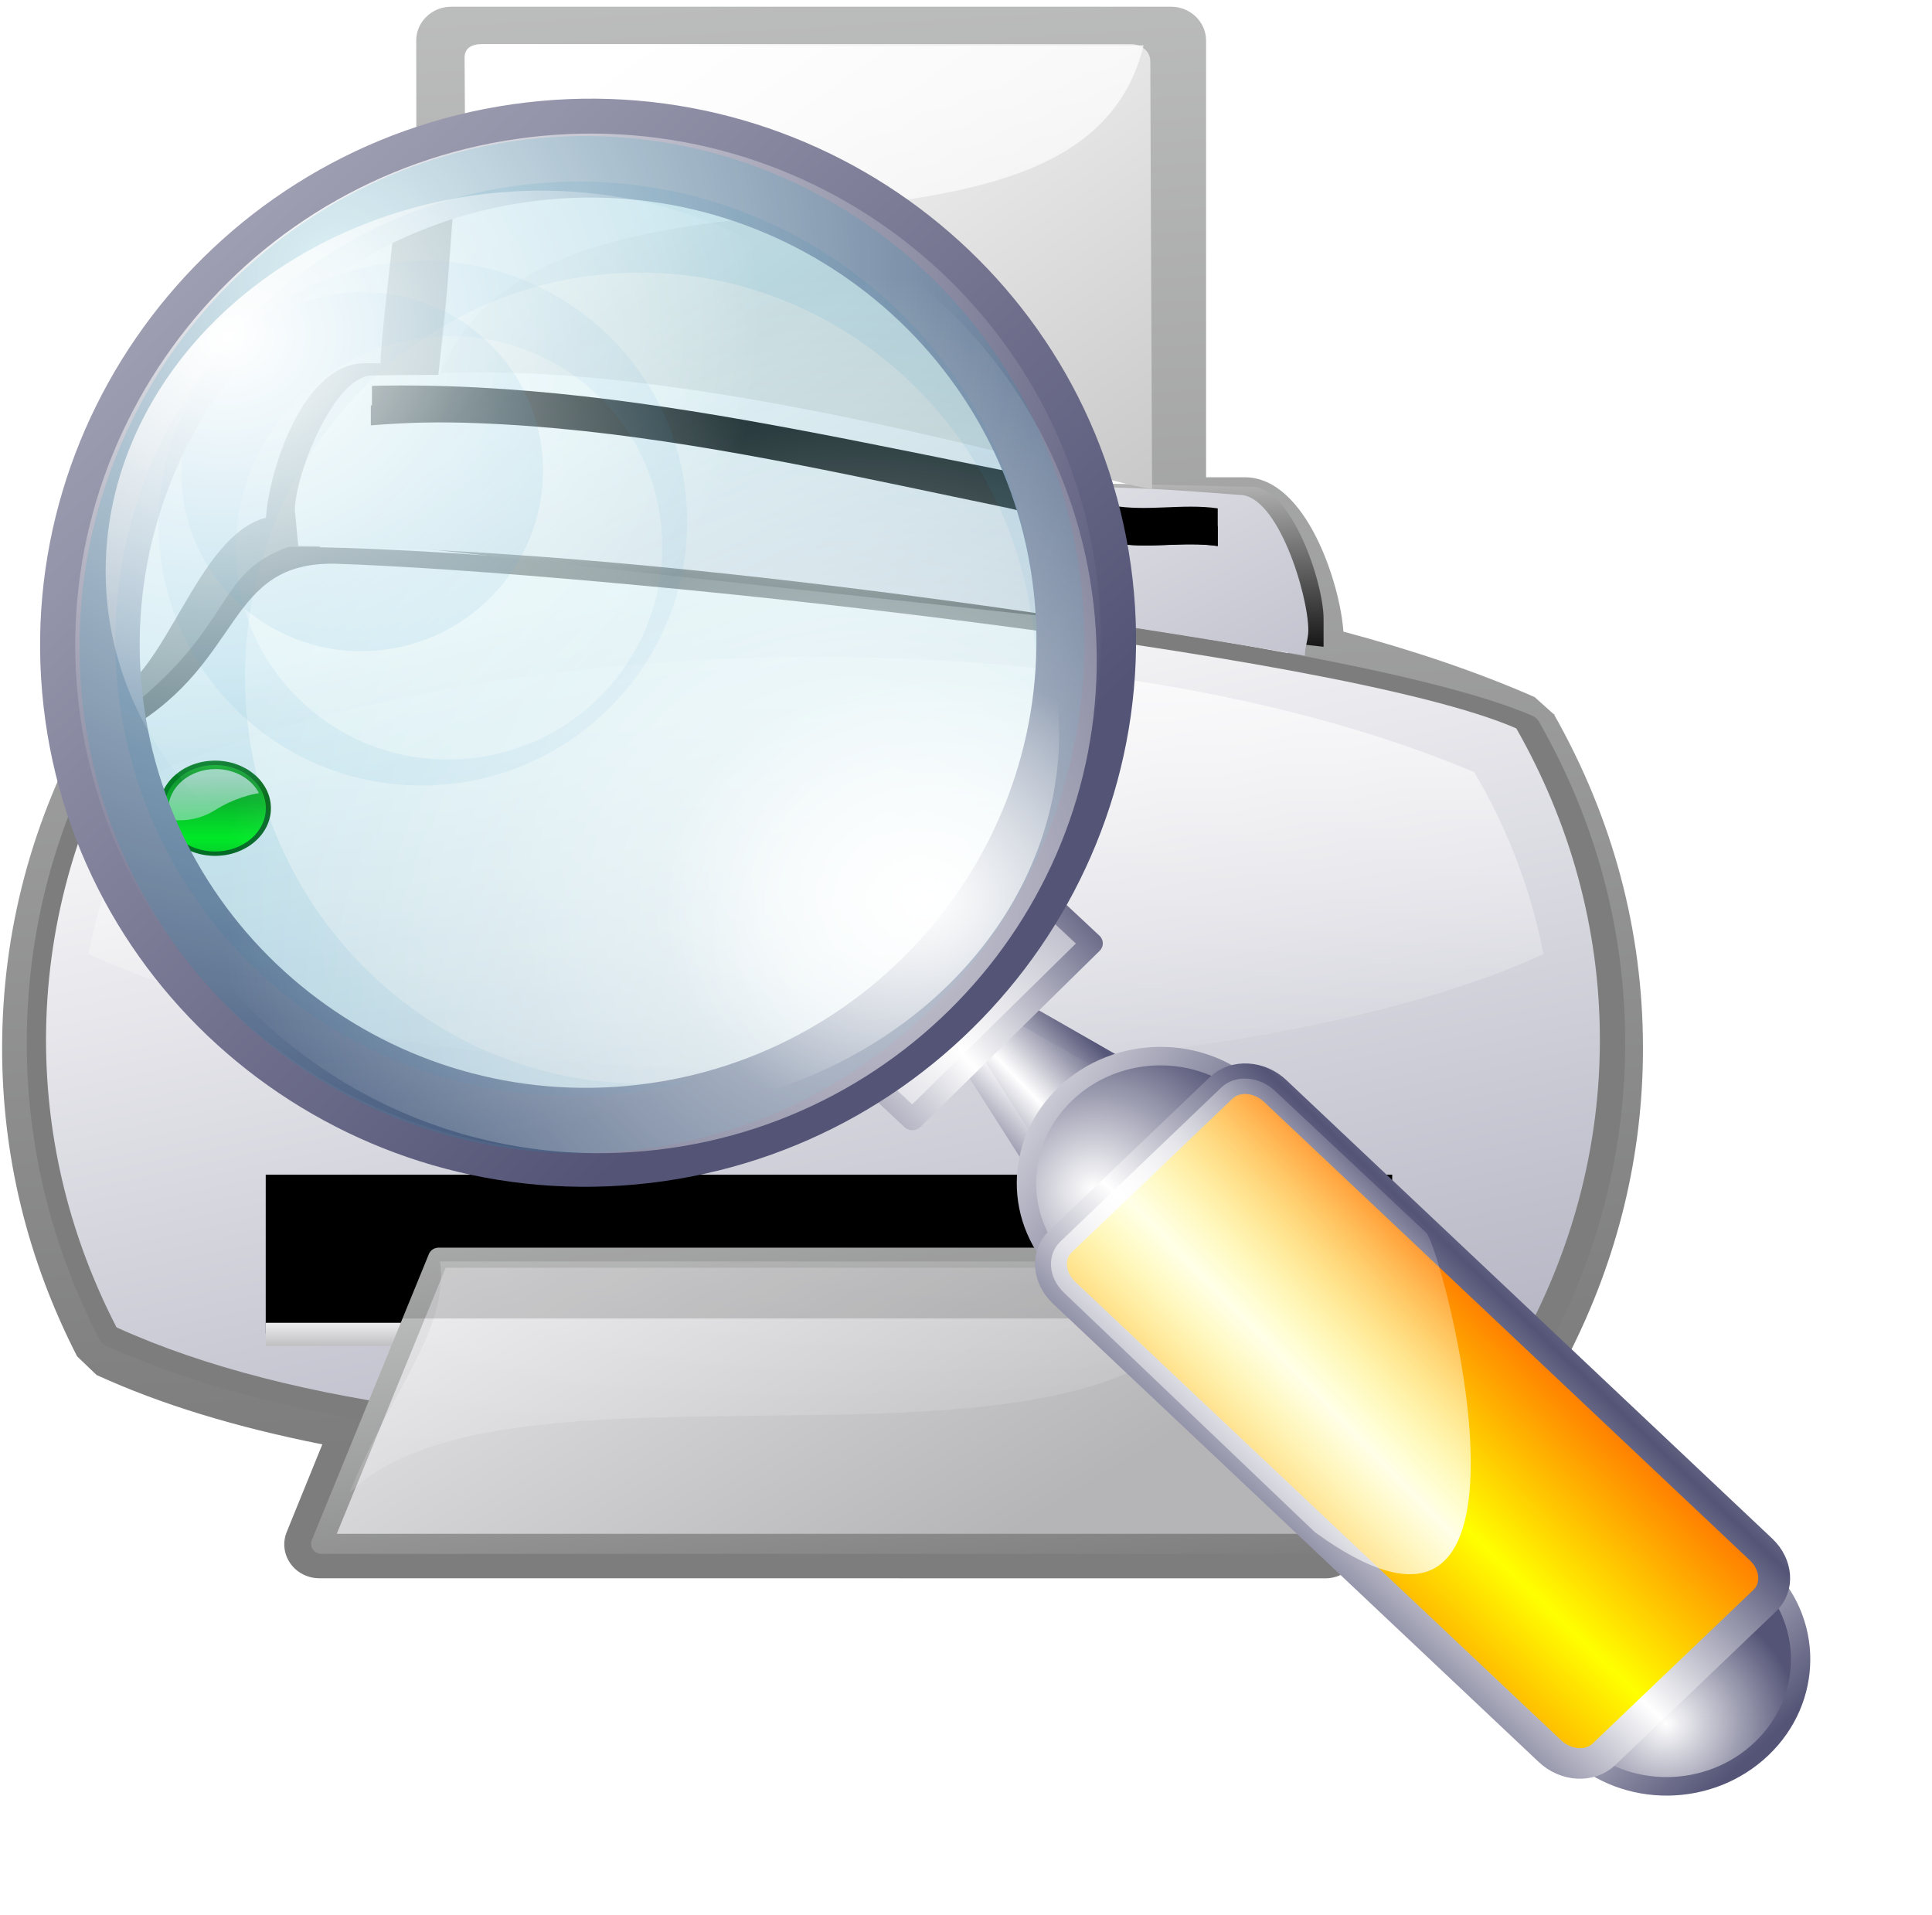 <?xml version="1.0" encoding="UTF-8" standalone="no"?>
<!-- Created with Inkscape (http://www.inkscape.org/) -->
<svg
   xmlns:dc="http://purl.org/dc/elements/1.1/"
   xmlns:cc="http://web.resource.org/cc/"
   xmlns:rdf="http://www.w3.org/1999/02/22-rdf-syntax-ns#"
   xmlns:svg="http://www.w3.org/2000/svg"
   xmlns="http://www.w3.org/2000/svg"
   xmlns:xlink="http://www.w3.org/1999/xlink"
   xmlns:sodipodi="http://inkscape.sourceforge.net/DTD/sodipodi-0.dtd"
   xmlns:inkscape="http://www.inkscape.org/namespaces/inkscape"
   width="343pt"
   height="340pt"
   id="svg1144"
   sodipodi:version="0.32"
   inkscape:version="0.41"
   sodipodi:docbase="/home/nuno/kdeplayground-artwork/oooicons/crystalsvg"
   sodipodi:docname="printpreview.svg"
   inkscape:export-filename="/home/nuno/kdeplayground-artwork/oooicons/crystalsvg/printpreview.png"
   inkscape:export-xdpi="6.7172012"
   inkscape:export-ydpi="6.7172012">
  <defs
     id="defs3">
    <radialGradient
       inkscape:collect="always"
       xlink:href="#light100to0"
       id="radialGradient16512"
       gradientUnits="userSpaceOnUse"
       gradientTransform="scale(1.092,0.916)"
       cx="188.97"
       cy="266.117"
       fx="188.97"
       fy="266.117"
       r="25.254" />
    <radialGradient
       inkscape:collect="always"
       xlink:href="#light100to0"
       id="radialGradient16511"
       gradientUnits="userSpaceOnUse"
       gradientTransform="scale(1.092,0.916)"
       cx="214.423"
       cy="290.1"
       fx="214.423"
       fy="290.1"
       r="12.434" />
    <radialGradient
       inkscape:collect="always"
       xlink:href="#light100to0"
       id="radialGradient16510"
       gradientUnits="userSpaceOnUse"
       gradientTransform="matrix(1,-8.268397e-17,1.978214e-16,1,2.867,4.412)"
       cx="119.82"
       cy="189.744"
       fx="119.82"
       fy="189.744"
       r="19.274" />
    <linearGradient
       id="light100to0">
      <stop
         style="stop-color:#ffffff;stop-opacity:1;"
         offset="0"
         id="stop2764" />
      <stop
         style="stop-color:#ffffff;stop-opacity:0;"
         offset="1"
         id="stop2765" />
    </linearGradient>
    <radialGradient
       inkscape:collect="always"
       xlink:href="#light100to0"
       id="radialGradient16509"
       gradientUnits="userSpaceOnUse"
       gradientTransform="matrix(1,-8.268132e-17,1.978278e-16,1,2.867,4.412)"
       cx="138.894"
       cy="213.824"
       fx="138.894"
       fy="213.824"
       r="39.21" />
    <linearGradient
       inkscape:collect="always"
       xlink:href="#bludraktowhite"
       id="linearGradient16508"
       gradientUnits="userSpaceOnUse"
       gradientTransform="translate(105.357,127.903)"
       x1="46.858"
       y1="16.027"
       x2="74.079"
       y2="96.394" />
    <linearGradient
       inkscape:collect="always"
       xlink:href="#bludraktowhite"
       id="linearGradient16507"
       gradientUnits="userSpaceOnUse"
       gradientTransform="translate(130.582,-13.898)"
       x1="35.909"
       y1="162.892"
       x2="-20.139"
       y2="328.534" />
    <linearGradient
       inkscape:collect="always"
       xlink:href="#bludraktowhite"
       id="linearGradient16506"
       gradientUnits="userSpaceOnUse"
       gradientTransform="matrix(0.694,0.721,-0.684,0.729,202.572,-11.256)"
       spreadMethod="reflect"
       x1="73.415"
       y1="231.748"
       x2="82.103"
       y2="224.474" />
    <linearGradient
       inkscape:collect="always"
       xlink:href="#bludraktowhite"
       id="linearGradient16505"
       gradientUnits="userSpaceOnUse"
       gradientTransform="matrix(-7.139059e-3,-1.026,0.975,-5.544949e-3,202.572,-11.256)"
       spreadMethod="reflect"
       x1="-216.411"
       y1="-112.045"
       x2="-218.189"
       y2="-135.794" />
    <linearGradient
       id="light90to0">
      <stop
         style="stop-color:#ffffff;stop-opacity:0.908;"
         offset="0"
         id="stop1890" />
      <stop
         style="stop-color:#ffffff;stop-opacity:0;"
         offset="1"
         id="stop1892" />
    </linearGradient>
    <linearGradient
       inkscape:collect="always"
       xlink:href="#light90to0"
       id="linearGradient16504"
       gradientUnits="userSpaceOnUse"
       gradientTransform="matrix(0.89,0.885,-0.449,0.456,166.998,-25.209)"
       spreadMethod="reflect"
       x1="111.33"
       y1="386.092"
       x2="112.919"
       y2="367.411" />
    <linearGradient
       inkscape:collect="always"
       xlink:href="#bludraktowhite"
       id="linearGradient16503"
       gradientUnits="userSpaceOnUse"
       gradientTransform="matrix(1.143,1.132,-0.436,0.442,145.186,-46.536)"
       spreadMethod="reflect"
       x1="110.124"
       y1="398.068"
       x2="110.542"
       y2="381.739" />
    <linearGradient
       inkscape:collect="always"
       xlink:href="#orangetoyelow"
       id="linearGradient16502"
       gradientUnits="userSpaceOnUse"
       gradientTransform="matrix(1.1,1.09,-0.446,0.452,142.16,-43.396)"
       spreadMethod="reflect"
       x1="113.976"
       y1="367.68"
       x2="113.613"
       y2="382.323" />
    <linearGradient
       inkscape:collect="always"
       xlink:href="#bludraktowhite"
       id="linearGradient16501"
       gradientUnits="userSpaceOnUse"
       gradientTransform="matrix(0.715,0.699,-0.699,0.715,145.186,-46.536)"
       x1="144.504"
       y1="249.546"
       x2="162.25"
       y2="245.983" />
    <radialGradient
       inkscape:collect="always"
       xlink:href="#bludraktowhite"
       id="radialGradient16500"
       gradientUnits="userSpaceOnUse"
       gradientTransform="matrix(0.715,0.699,-0.699,0.715,145.186,-46.536)"
       cx="154.87"
       cy="248.769"
       fx="154.87"
       fy="248.769"
       r="8.909" />
    <linearGradient
       inkscape:collect="always"
       xlink:href="#bludraktowhite"
       id="linearGradient16499"
       gradientUnits="userSpaceOnUse"
       gradientTransform="matrix(0.715,0.699,-0.699,0.715,145.186,-46.536)"
       x1="187.22"
       y1="246.315"
       x2="200.852"
       y2="246.315" />
    <radialGradient
       inkscape:collect="always"
       xlink:href="#bludraktowhite"
       id="radialGradient16498"
       gradientUnits="userSpaceOnUse"
       gradientTransform="matrix(0.715,0.699,-0.699,0.715,145.186,-46.536)"
       cx="196.46"
       cy="248.859"
       fx="196.46"
       fy="248.859"
       r="6.795" />
    <linearGradient
       inkscape:collect="always"
       xlink:href="#bludraktowhite"
       id="linearGradient16497"
       gradientUnits="userSpaceOnUse"
       gradientTransform="matrix(1.041,-1.153851e-16,9.466351e-17,0.96,0.357,-0.238)"
       spreadMethod="reflect"
       x1="74.779"
       y1="244.094"
       x2="78.152"
       y2="241.113" />
    <linearGradient
       inkscape:collect="always"
       xlink:href="#bludraktowhite"
       id="linearGradient16496"
       gradientUnits="userSpaceOnUse"
       gradientTransform="matrix(-0.736,-0.679,0.736,-0.679,0.357,-0.238)"
       spreadMethod="reflect"
       x1="-226.056"
       y1="-119.626"
       x2="-225.671"
       y2="-124.01" />
    <linearGradient
       id="greandraktoblack">
      <stop
         style="stop-color:#007c00;stop-opacity:1;"
         offset="0"
         id="stop7328" />
      <stop
         style="stop-color:#025a00;stop-opacity:1;"
         offset="1"
         id="stop7329" />
    </linearGradient>
    <linearGradient
       id="greantodarkgrean">
      <stop
         style="stop-color:#00ff01;stop-opacity:1;"
         offset="0"
         id="stop5123" />
      <stop
         style="stop-color:#15980f;stop-opacity:1;"
         offset="1"
         id="stop5124" />
    </linearGradient>
    <linearGradient
       id="light75to0">
      <stop
         style="stop-color:#ffffff;stop-opacity:0.729;"
         offset="0"
         id="stop2769" />
      <stop
         style="stop-color:#ffffff;stop-opacity:0;"
         offset="1"
         id="stop2770" />
    </linearGradient>
    <linearGradient
       xlink:href="#greylighttograyw"
       id="linearGradient645"
       x1="147.443"
       y1="503.805"
       x2="84.32"
       y2="405.919"
       gradientUnits="userSpaceOnUse" />
    <linearGradient
       xlink:href="#greylighttograyw"
       id="linearGradient585"
       x1="123.393"
       y1="452.764"
       x2="123.393"
       y2="447.196"
       gradientUnits="userSpaceOnUse" />
    <linearGradient
       xlink:href="#blacktowhite"
       id="linearGradient578"
       x1="44.405"
       y1="-61.206"
       x2="82.368"
       y2="100.59"
       gradientUnits="userSpaceOnUse" />
    <linearGradient
       xlink:href="#graytolightgray"
       id="linearGradient582"
       x1="77.158"
       y1="36.38"
       x2="57.864"
       y2="13.105"
       gradientUnits="userSpaceOnUse" />
    <linearGradient
       id="greylighttograyw">
      <stop
         style="stop-color:#b5b5b8;stop-opacity:1;"
         offset="0"
         id="stop575" />
      <stop
         style="stop-color:#ebebee;stop-opacity:1;"
         offset="1"
         id="stop576" />
    </linearGradient>
    <linearGradient
       id="blacktowhite">
      <stop
         style="stop-color:#000000;stop-opacity:1;"
         offset="0"
         id="stop2476" />
      <stop
         style="stop-color:#ffffff;stop-opacity:1;"
         offset="1"
         id="stop2475" />
    </linearGradient>
    <linearGradient
       id="graytolightgray">
      <stop
         style="stop-color:#d4d3d3;stop-opacity:1;"
         offset="0"
         id="stop5101" />
      <stop
         style="stop-color:#ffffff;stop-opacity:1;"
         offset="1"
         id="stop5102" />
    </linearGradient>
    <linearGradient
       xlink:href="#garylighttowite"
       id="linearGradient606"
       x1="58.536"
       y1="113.458"
       x2="58.536"
       y2="52.539"
       gradientUnits="userSpaceOnUse" />
    <linearGradient
       id="garylighttowite">
      <stop
         style="stop-color:#7d7d7d;stop-opacity:1;"
         offset="0"
         id="stop5106" />
      <stop
         style="stop-color:#d3d4d4;stop-opacity:1;"
         offset="1"
         id="stop5107" />
    </linearGradient>
    <radialGradient
       xlink:href="#yelowtoorange"
       id="radialGradient577"
       cx="99.577"
       cy="288.107"
       r="16.906"
       fx="99.577"
       fy="288.107"
       gradientTransform="scale(1.008,0.992)"
       gradientUnits="userSpaceOnUse" />
    <linearGradient
       id="yelowtoorange">
      <stop
         style="stop-color:#ffff00;stop-opacity:1;"
         offset="0"
         id="stop3105" />
      <stop
         style="stop-color:#ff8c00;stop-opacity:1;"
         offset="1"
         id="stop3107" />
    </linearGradient>
    <radialGradient
       xlink:href="#yelowtoorange"
       id="radialGradient620"
       cx="117.064"
       cy="304.926"
       r="32.6"
       fx="117.987"
       fy="305.531"
       gradientTransform="scale(1.008,0.992)"
       gradientUnits="userSpaceOnUse" />
    <linearGradient
       id="orangetoyelow">
      <stop
         style="stop-color:#ff7d00;stop-opacity:1;"
         offset="0"
         id="stop2661" />
      <stop
         style="stop-color:#ffff00;stop-opacity:1;"
         offset="1"
         id="stop2662" />
    </linearGradient>
    <linearGradient
       xlink:href="#orangetoyelow"
       id="linearGradient573"
       x1="65.666"
       y1="124.637"
       x2="66.504"
       y2="92.233"
       gradientUnits="userSpaceOnUse"
       spreadMethod="pad" />
    <linearGradient
       id="orangemoretoyelow">
      <stop
         style="stop-color:#ff7d00;stop-opacity:1;"
         offset="0"
         id="stop2671" />
      <stop
         style="stop-color:#ffbe00;stop-opacity:1;"
         offset="0.746"
         id="stop2679" />
      <stop
         style="stop-color:#ffff00;stop-opacity:1;"
         offset="1"
         id="stop2672" />
    </linearGradient>
    <linearGradient
       xlink:href="#orangemoretoyelow"
       id="linearGradient618"
       x1="59.274"
       y1="20.307"
       x2="66.497"
       y2="122.447"
       gradientUnits="userSpaceOnUse" />
    <linearGradient
       xlink:href="#orangetoblackorange"
       id="linearGradient613"
       x1="62.404"
       y1="113.709"
       x2="59.354"
       y2="48.287"
       gradientUnits="userSpaceOnUse" />
    <linearGradient
       id="orangetoblackorange">
      <stop
         style="stop-color:#ff8b00;stop-opacity:1;"
         offset="0"
         id="stop4207" />
      <stop
         style="stop-color:#4d0200;stop-opacity:1;"
         offset="1"
         id="stop4209" />
    </linearGradient>
    <linearGradient
       xlink:href="#orangetoblackorange"
       id="linearGradient583"
       x1="52.093"
       y1="18.809"
       x2="62.531"
       y2="175.275"
       gradientUnits="userSpaceOnUse" />
    <linearGradient
       id="orangelesstoyelow">
      <stop
         style="stop-color:#ff7d00;stop-opacity:1;"
         offset="0"
         id="stop2689" />
      <stop
         style="stop-color:#ffbe00;stop-opacity:1;"
         offset="0.254"
         id="stop2690" />
      <stop
         style="stop-color:#ffff00;stop-opacity:1;"
         offset="1"
         id="stop2691" />
    </linearGradient>
    <linearGradient
       xlink:href="#orangelesstoyelow"
       id="linearGradient608"
       x1="60.537"
       y1="133.076"
       x2="57.45"
       y2="74.325"
       gradientUnits="userSpaceOnUse" />
    <linearGradient
       xlink:href="#bludraktowhite"
       id="linearGradient658"
       x1="51.968"
       y1="98.746"
       x2="43.654"
       y2="71.244"
       gradientUnits="userSpaceOnUse" />
    <linearGradient
       xlink:href="#bludraktowhite"
       id="linearGradient601"
       x1="116.164"
       y1="19.869"
       x2="137.601"
       y2="267.89"
       gradientUnits="userSpaceOnUse"
       gradientTransform="scale(0.824,1.213)" />
    <linearGradient
       xlink:href="#bludraktowhite"
       id="linearGradient617"
       x1="13.411"
       y1="-49.143"
       x2="28.078"
       y2="123.239"
       gradientUnits="userSpaceOnUse"
       gradientTransform="scale(0.995,1.005)" />
    <linearGradient
       id="bludraktowhite"
       gradientUnits="userSpaceOnUse"
       x1="33.332"
       y1="10.305"
       x2="33.332"
       y2="91.408">
      <stop
         offset="0"
         style="stop-color:rgb(255,255,255)"
         id="stop7271" />
      <stop
         offset="1"
         style="stop-color:rgb(84,84,119)"
         id="stop7273" />
    </linearGradient>
    <linearGradient
       inkscape:collect="always"
       xlink:href="#garylighttowite"
       id="linearGradient16881"
       gradientUnits="userSpaceOnUse"
       gradientTransform="matrix(1.22,0,0,1.231,-34.641,-27.667)"
       x1="59.219"
       y1="338.527"
       x2="33.775"
       y2="-73.976" />
    <linearGradient
       inkscape:collect="always"
       xlink:href="#garylighttowite"
       id="linearGradient16882"
       gradientUnits="userSpaceOnUse"
       gradientTransform="matrix(1.22,0,0,1.231,-35.542,-15.352)"
       x1="58.536"
       y1="113.458"
       x2="58.536"
       y2="52.539" />
    <linearGradient
       inkscape:collect="always"
       xlink:href="#bludraktowhite"
       id="linearGradient16883"
       gradientUnits="userSpaceOnUse"
       gradientTransform="matrix(1.22,0,0,1.231,-35.542,-15.352)"
       x1="187.813"
       y1="138.719"
       x2="285.578"
       y2="582.353" />
    <linearGradient
       inkscape:collect="always"
       xlink:href="#blacktowhite"
       id="linearGradient16884"
       gradientUnits="userSpaceOnUse"
       gradientTransform="matrix(3.526,0,0,3.438,5.659,10.41)"
       x1="61.812"
       y1="51.691"
       x2="61.139"
       y2="31.249" />
    <linearGradient
       inkscape:collect="always"
       xlink:href="#bludraktowhite"
       id="linearGradient16885"
       gradientUnits="userSpaceOnUse"
       gradientTransform="matrix(3.526,0,0,3.438,5.659,10.41)"
       x1="37.516"
       y1="31.348"
       x2="96.433"
       y2="138.651" />
    <linearGradient
       inkscape:collect="always"
       xlink:href="#greylighttograyw"
       id="linearGradient16886"
       gradientUnits="userSpaceOnUse"
       gradientTransform="matrix(1.321,0,0,1.288,34.048,-223.198)"
       x1="123.393"
       y1="452.764"
       x2="123.393"
       y2="447.196" />
    <linearGradient
       inkscape:collect="always"
       xlink:href="#greylighttograyw"
       id="linearGradient16887"
       gradientUnits="userSpaceOnUse"
       gradientTransform="matrix(1.321,0,0,1.288,34.048,-223.198)"
       x1="147.443"
       y1="503.805"
       x2="84.32"
       y2="405.919" />
    <linearGradient
       inkscape:collect="always"
       xlink:href="#garylighttowite"
       id="linearGradient16888"
       gradientUnits="userSpaceOnUse"
       gradientTransform="matrix(2.415,0,0,0.704,34.048,-223.198)"
       x1="104.848"
       y1="913.829"
       x2="40.202"
       y2="755.062" />
    <linearGradient
       inkscape:collect="always"
       xlink:href="#light75to0"
       id="linearGradient16889"
       gradientUnits="userSpaceOnUse"
       gradientTransform="scale(1.22,0.82)"
       x1="162.332"
       y1="282.399"
       x2="206.979"
       y2="492.461" />
    <linearGradient
       inkscape:collect="always"
       xlink:href="#light75to0"
       id="linearGradient16890"
       gradientUnits="userSpaceOnUse"
       gradientTransform="matrix(1.906,0,0,0.562,-0.26,-0.395)"
       x1="99.852"
       y1="316.131"
       x2="100.306"
       y2="529.166" />
    <linearGradient
       inkscape:collect="always"
       xlink:href="#blacktowhite"
       id="linearGradient16894"
       gradientUnits="userSpaceOnUse"
       gradientTransform="matrix(1.27,0,0,0.843,-0.26,-0.395)"
       spreadMethod="pad"
       x1="711.774"
       y1="548.488"
       x2="130.372"
       y2="25.346" />
    <linearGradient
       inkscape:collect="always"
       xlink:href="#light75to0"
       id="linearGradient16895"
       gradientUnits="userSpaceOnUse"
       gradientTransform="matrix(1.263,0,0,0.849,-0.26,-0.395)"
       x1="128.467"
       y1="54.504"
       x2="177.049"
       y2="280.898" />
    <linearGradient
       inkscape:collect="always"
       xlink:href="#greantodarkgrean"
       id="linearGradient17539"
       gradientUnits="userSpaceOnUse"
       spreadMethod="reflect"
       x1="82.287"
       y1="195.69"
       x2="82.287"
       y2="183.335" />
    <linearGradient
       inkscape:collect="always"
       xlink:href="#greandraktoblack"
       id="linearGradient17540"
       gradientUnits="userSpaceOnUse"
       gradientTransform="scale(1.069,0.936)"
       spreadMethod="pad"
       x1="68.233"
       y1="194.019"
       x2="88.862"
       y2="205.83" />
    <linearGradient
       inkscape:collect="always"
       xlink:href="#light75to0"
       id="linearGradient17541"
       gradientUnits="userSpaceOnUse"
       x1="79.008"
       y1="182.736"
       x2="79.595"
       y2="210.19" />
    <linearGradient
       inkscape:collect="always"
       xlink:href="#bludraktowhite"
       id="linearGradient18209"
       gradientTransform="scale(1,1)"
       x1="358.09"
       y1="335.278"
       x2="157.213"
       y2="174.988"
       gradientUnits="userSpaceOnUse" />
    <linearGradient
       inkscape:collect="always"
       xlink:href="#bludraktowhite"
       id="linearGradient1544"
       gradientUnits="userSpaceOnUse"
       gradientTransform="matrix(-0.736,-0.679,0.736,-0.679,0.357,-0.238)"
       spreadMethod="reflect"
       x1="-226.056"
       y1="-119.626"
       x2="-225.671"
       y2="-124.01" />
    <linearGradient
       id="linearGradient1537"
       gradientUnits="userSpaceOnUse"
       x1="33.332"
       y1="10.305"
       x2="33.332"
       y2="91.408">
      <linearGradient
         id="bluedrklighttowite"
         gradientUnits="userSpaceOnUse"
         x1="33.332"
         y1="10.305"
         x2="33.332"
         y2="91.408"
         spreadMethod="pad"
         xlink:href="#linearGradient6373" />
      <stop
         offset="0"
         style="stop-color:rgb(255,255,255)"
         id="stop1540" />
      <stop
         offset="1"
         style="stop-color:rgb(84,84,119)"
         id="stop1542" />
    </linearGradient>
    <linearGradient
       inkscape:collect="always"
       xlink:href="#bludraktowhite"
       id="linearGradient1535"
       gradientUnits="userSpaceOnUse"
       gradientTransform="matrix(1.041,-1.135939e-16,8.784529e-17,0.96,0.357,-0.238)"
       spreadMethod="reflect"
       x1="74.779"
       y1="244.094"
       x2="78.152"
       y2="241.113" />
    <radialGradient
       inkscape:collect="always"
       xlink:href="#bludraktowhite"
       id="radialGradient1533"
       gradientUnits="userSpaceOnUse"
       gradientTransform="matrix(0.715,0.699,-0.699,0.715,145.186,-46.536)"
       cx="196.46"
       cy="248.859"
       fx="196.46"
       fy="248.859"
       r="6.795" />
    <linearGradient
       inkscape:collect="always"
       xlink:href="#bludraktowhite"
       id="linearGradient1531"
       gradientUnits="userSpaceOnUse"
       gradientTransform="matrix(0.715,0.699,-0.699,0.715,145.186,-46.536)"
       x1="187.22"
       y1="246.315"
       x2="200.852"
       y2="246.315" />
    <radialGradient
       inkscape:collect="always"
       xlink:href="#bludraktowhite"
       id="radialGradient1529"
       gradientUnits="userSpaceOnUse"
       gradientTransform="matrix(0.715,0.699,-0.699,0.715,145.186,-46.536)"
       cx="154.87"
       cy="248.769"
       fx="154.87"
       fy="248.769"
       r="8.909" />
    <linearGradient
       inkscape:collect="always"
       xlink:href="#bludraktowhite"
       id="linearGradient1527"
       gradientUnits="userSpaceOnUse"
       gradientTransform="matrix(0.715,0.699,-0.699,0.715,145.186,-46.536)"
       x1="144.504"
       y1="249.546"
       x2="162.25"
       y2="245.983" />
    <linearGradient
       inkscape:collect="always"
       xlink:href="#orangetoyelow"
       id="linearGradient1525"
       gradientUnits="userSpaceOnUse"
       gradientTransform="matrix(1.1,1.09,-0.446,0.452,142.16,-43.396)"
       spreadMethod="reflect"
       x1="113.976"
       y1="367.68"
       x2="113.613"
       y2="382.323" />
    <linearGradient
       id="linearGradient1519">
      <stop
         style="stop-color:#ff7d00;stop-opacity:1;"
         offset="0"
         id="stop1521" />
      <stop
         style="stop-color:#ffff00;stop-opacity:1;"
         offset="1"
         id="stop1523" />
    </linearGradient>
    <linearGradient
       inkscape:collect="always"
       xlink:href="#bludraktowhite"
       id="linearGradient1517"
       gradientUnits="userSpaceOnUse"
       gradientTransform="matrix(1.143,1.132,-0.436,0.442,145.186,-46.536)"
       spreadMethod="reflect"
       x1="110.124"
       y1="398.068"
       x2="110.542"
       y2="381.739" />
    <linearGradient
       inkscape:collect="always"
       xlink:href="#light90to0"
       id="linearGradient1515"
       gradientUnits="userSpaceOnUse"
       gradientTransform="matrix(0.89,0.885,-0.449,0.456,166.998,-25.209)"
       spreadMethod="reflect"
       x1="111.33"
       y1="386.092"
       x2="112.919"
       y2="367.411" />
    <linearGradient
       id="linearGradient1509">
      <stop
         style="stop-color:#ffffff;stop-opacity:0.908;"
         offset="0"
         id="stop1511" />
      <stop
         style="stop-color:#ffffff;stop-opacity:0;"
         offset="1"
         id="stop1513" />
    </linearGradient>
    <linearGradient
       inkscape:collect="always"
       xlink:href="#bludraktowhite"
       id="linearGradient1507"
       gradientUnits="userSpaceOnUse"
       gradientTransform="matrix(-7.139059e-3,-1.026,0.975,-5.544949e-3,202.572,-11.256)"
       spreadMethod="reflect"
       x1="-216.411"
       y1="-112.045"
       x2="-218.189"
       y2="-135.794" />
    <linearGradient
       inkscape:collect="always"
       xlink:href="#bludraktowhite"
       id="linearGradient1505"
       gradientUnits="userSpaceOnUse"
       gradientTransform="matrix(0.694,0.721,-0.684,0.729,202.572,-11.256)"
       spreadMethod="reflect"
       x1="73.415"
       y1="231.748"
       x2="82.103"
       y2="224.474" />
    <linearGradient
       inkscape:collect="always"
       xlink:href="#bludraktowhite"
       id="linearGradient1503"
       gradientUnits="userSpaceOnUse"
       gradientTransform="translate(130.582,-13.898)"
       x1="35.909"
       y1="162.892"
       x2="-20.139"
       y2="328.534" />
    <linearGradient
       inkscape:collect="always"
       xlink:href="#bludraktowhite"
       id="linearGradient1501"
       gradientUnits="userSpaceOnUse"
       gradientTransform="translate(105.357,127.903)"
       x1="46.858"
       y1="16.027"
       x2="74.079"
       y2="96.394" />
    <radialGradient
       inkscape:collect="always"
       xlink:href="#light100to0"
       id="radialGradient1499"
       gradientUnits="userSpaceOnUse"
       gradientTransform="matrix(1,-1.645052e-16,2.466098e-16,1,2.867,4.412)"
       cx="138.894"
       cy="213.824"
       fx="138.894"
       fy="213.824"
       r="39.21" />
    <linearGradient
       id="linearGradient1493">
      <stop
         style="stop-color:#ffffff;stop-opacity:1;"
         offset="0"
         id="stop1495" />
      <stop
         style="stop-color:#ffffff;stop-opacity:0;"
         offset="1"
         id="stop1497" />
    </linearGradient>
    <radialGradient
       inkscape:collect="always"
       xlink:href="#light100to0"
       id="radialGradient1491"
       gradientUnits="userSpaceOnUse"
       gradientTransform="matrix(1,-1.645111e-16,2.466014e-16,1,2.867,4.412)"
       cx="119.82"
       cy="189.744"
       fx="119.82"
       fy="189.744"
       r="19.274" />
    <radialGradient
       inkscape:collect="always"
       xlink:href="#light100to0"
       id="radialGradient1489"
       gradientUnits="userSpaceOnUse"
       gradientTransform="scale(1.092,0.916)"
       cx="214.423"
       cy="290.1"
       fx="214.423"
       fy="290.1"
       r="12.434" />
    <radialGradient
       inkscape:collect="always"
       xlink:href="#light100to0"
       id="radialGradient1487"
       gradientUnits="userSpaceOnUse"
       gradientTransform="scale(1.092,0.916)"
       cx="188.636"
       cy="268.597"
       fx="188.636"
       fy="268.597"
       r="9.701" />
    <linearGradient
       inkscape:collect="always"
       xlink:href="#bludraktowhite"
       id="linearGradient1571"
       gradientUnits="userSpaceOnUse"
       gradientTransform="matrix(-0.736,-0.679,0.736,-0.679,0.357,-0.238)"
       spreadMethod="reflect"
       x1="-226.056"
       y1="-119.626"
       x2="-225.671"
       y2="-124.01" />
    <linearGradient
       inkscape:collect="always"
       xlink:href="#bludraktowhite"
       id="linearGradient1573"
       gradientUnits="userSpaceOnUse"
       gradientTransform="matrix(1.041,-1.159276e-16,1.001874e-16,0.96,0.357,-0.238)"
       spreadMethod="reflect"
       x1="74.779"
       y1="244.094"
       x2="78.152"
       y2="241.113" />
    <radialGradient
       inkscape:collect="always"
       xlink:href="#bludraktowhite"
       id="radialGradient1575"
       gradientUnits="userSpaceOnUse"
       gradientTransform="matrix(0.715,0.699,-0.699,0.715,145.186,-46.536)"
       cx="196.46"
       cy="248.859"
       fx="196.46"
       fy="248.859"
       r="6.795" />
    <linearGradient
       inkscape:collect="always"
       xlink:href="#bludraktowhite"
       id="linearGradient1577"
       gradientUnits="userSpaceOnUse"
       gradientTransform="matrix(0.715,0.699,-0.699,0.715,145.186,-46.536)"
       x1="187.22"
       y1="246.315"
       x2="200.852"
       y2="246.315" />
    <radialGradient
       inkscape:collect="always"
       xlink:href="#bludraktowhite"
       id="radialGradient1579"
       gradientUnits="userSpaceOnUse"
       gradientTransform="matrix(0.715,0.699,-0.699,0.715,145.186,-46.536)"
       cx="154.87"
       cy="248.769"
       fx="154.87"
       fy="248.769"
       r="8.909" />
    <linearGradient
       inkscape:collect="always"
       xlink:href="#bludraktowhite"
       id="linearGradient1581"
       gradientUnits="userSpaceOnUse"
       gradientTransform="matrix(0.715,0.699,-0.699,0.715,145.186,-46.536)"
       x1="144.504"
       y1="249.546"
       x2="162.25"
       y2="245.983" />
    <linearGradient
       inkscape:collect="always"
       xlink:href="#orangetoyelow"
       id="linearGradient1583"
       gradientUnits="userSpaceOnUse"
       gradientTransform="matrix(1.1,1.09,-0.446,0.452,142.16,-43.396)"
       spreadMethod="reflect"
       x1="113.976"
       y1="367.68"
       x2="113.613"
       y2="382.323" />
    <linearGradient
       inkscape:collect="always"
       xlink:href="#bludraktowhite"
       id="linearGradient1585"
       gradientUnits="userSpaceOnUse"
       gradientTransform="matrix(1.143,1.132,-0.436,0.442,145.186,-46.536)"
       spreadMethod="reflect"
       x1="110.124"
       y1="398.068"
       x2="110.542"
       y2="381.739" />
    <linearGradient
       inkscape:collect="always"
       xlink:href="#light90to0"
       id="linearGradient1587"
       gradientUnits="userSpaceOnUse"
       gradientTransform="matrix(0.89,0.885,-0.449,0.456,166.998,-25.209)"
       spreadMethod="reflect"
       x1="111.33"
       y1="386.092"
       x2="112.919"
       y2="367.411" />
    <linearGradient
       inkscape:collect="always"
       xlink:href="#bludraktowhite"
       id="linearGradient1589"
       gradientUnits="userSpaceOnUse"
       gradientTransform="matrix(-7.139059e-3,-1.026,0.975,-5.544949e-3,202.572,-11.256)"
       spreadMethod="reflect"
       x1="-216.411"
       y1="-112.045"
       x2="-218.189"
       y2="-135.794" />
    <linearGradient
       inkscape:collect="always"
       xlink:href="#bludraktowhite"
       id="linearGradient1591"
       gradientUnits="userSpaceOnUse"
       gradientTransform="matrix(0.694,0.721,-0.684,0.729,202.572,-11.256)"
       spreadMethod="reflect"
       x1="73.415"
       y1="231.748"
       x2="82.103"
       y2="224.474" />
    <linearGradient
       inkscape:collect="always"
       xlink:href="#bludraktowhite"
       id="linearGradient1593"
       gradientUnits="userSpaceOnUse"
       gradientTransform="translate(130.582,-13.898)"
       x1="35.909"
       y1="162.892"
       x2="-20.139"
       y2="328.534" />
    <linearGradient
       inkscape:collect="always"
       xlink:href="#bludraktowhite"
       id="linearGradient1595"
       gradientUnits="userSpaceOnUse"
       gradientTransform="translate(105.357,127.903)"
       x1="46.858"
       y1="16.027"
       x2="74.079"
       y2="96.394" />
    <radialGradient
       inkscape:collect="always"
       xlink:href="#light100to0"
       id="radialGradient1597"
       gradientUnits="userSpaceOnUse"
       gradientTransform="matrix(1,-1.959382e-17,2.472943e-16,1,2.867,4.412)"
       cx="138.894"
       cy="213.824"
       fx="138.894"
       fy="213.824"
       r="39.21" />
    <radialGradient
       inkscape:collect="always"
       xlink:href="#light100to0"
       id="radialGradient1599"
       gradientUnits="userSpaceOnUse"
       gradientTransform="matrix(1,-1.959417e-17,2.472859e-16,1,2.867,4.412)"
       cx="119.82"
       cy="189.744"
       fx="119.82"
       fy="189.744"
       r="19.274" />
    <radialGradient
       inkscape:collect="always"
       xlink:href="#light100to0"
       id="radialGradient1601"
       gradientUnits="userSpaceOnUse"
       gradientTransform="scale(1.092,0.916)"
       cx="214.423"
       cy="290.1"
       fx="214.423"
       fy="290.1"
       r="12.434" />
    <radialGradient
       inkscape:collect="always"
       xlink:href="#light100to0"
       id="radialGradient1603"
       gradientUnits="userSpaceOnUse"
       gradientTransform="scale(1.092,0.916)"
       cx="188.97"
       cy="266.117"
       fx="188.97"
       fy="266.117"
       r="25.254" />
    <radialGradient
       gradientUnits="userSpaceOnUse"
       r="40.435"
       fy="8.724"
       fx="14.33"
       cy="8.724"
       cx="14.33"
       gradientTransform="scale(0.983,1.018)"
       id="radialGradient3707"
       xlink:href="#bludraktowhite"
       inkscape:collect="always" />
    <radialGradient
       r="39.21"
       fy="213.824"
       fx="138.894"
       cy="213.824"
       cx="138.894"
       gradientTransform="matrix(0.715,-8.738799e-2,8.090601e-2,0.739,-79.408,-107.645)"
       gradientUnits="userSpaceOnUse"
       id="radialGradient1426"
       xlink:href="#light100to0"
       inkscape:collect="always" />
    <radialGradient
       r="19.274"
       fy="189.744"
       fx="119.82"
       cy="189.744"
       cx="119.82"
       gradientTransform="matrix(0.715,-8.739114e-2,8.090310e-2,0.739,-102.04,-111.357)"
       gradientUnits="userSpaceOnUse"
       id="radialGradient1423"
       xlink:href="#light100to0"
       inkscape:collect="always" />
    <linearGradient
       y2="43.097"
       x2="33.668"
       y1="-35.866"
       x1="-26.13"
       gradientTransform="matrix(0.977,-0.119,0.111,1.011,-5.787038e-15,3.870168e-15)"
       gradientUnits="userSpaceOnUse"
       id="linearGradient1417"
       xlink:href="#bludraktowhite"
       inkscape:collect="always" />
    <linearGradient
       y2="241.113"
       x2="78.152"
       y1="244.094"
       x1="74.779"
       spreadMethod="reflect"
       gradientTransform="matrix(0.906,-2.989913e-3,-7.230192e-3,0.826,-21.286,-154.351)"
       gradientUnits="userSpaceOnUse"
       id="linearGradient1407"
       xlink:href="#bludraktowhite"
       inkscape:collect="always" />
    <linearGradient
       y2="-124.01"
       x2="-225.671"
       y1="-119.626"
       x1="-226.056"
       spreadMethod="reflect"
       gradientTransform="matrix(-0.636,-0.582,0.646,-0.586,-21.286,-154.351)"
       gradientUnits="userSpaceOnUse"
       id="linearGradient1405"
       xlink:href="#bludraktowhite"
       inkscape:collect="always" />
    <linearGradient
       y2="246.315"
       x2="200.852"
       y1="246.315"
       x1="187.22"
       gradientTransform="matrix(0.617,0.599,-0.614,0.617,105.113,-194.596)"
       gradientUnits="userSpaceOnUse"
       id="linearGradient1402"
       xlink:href="#bludraktowhite"
       inkscape:collect="always" />
    <radialGradient
       r="6.795"
       fy="248.859"
       fx="196.46"
       cy="248.859"
       cx="196.46"
       gradientTransform="matrix(0.617,0.599,-0.614,0.617,105.113,-194.596)"
       gradientUnits="userSpaceOnUse"
       id="radialGradient1400"
       xlink:href="#bludraktowhite"
       inkscape:collect="always" />
    <linearGradient
       y2="245.983"
       x2="162.25"
       y1="249.546"
       x1="144.504"
       gradientTransform="matrix(0.617,0.599,-0.614,0.617,105.113,-194.596)"
       gradientUnits="userSpaceOnUse"
       id="linearGradient1397"
       xlink:href="#bludraktowhite"
       inkscape:collect="always" />
    <radialGradient
       r="8.909"
       fy="248.769"
       fx="154.87"
       cy="248.769"
       cx="154.87"
       gradientTransform="matrix(0.617,0.599,-0.614,0.617,105.113,-194.596)"
       gradientUnits="userSpaceOnUse"
       id="radialGradient1395"
       xlink:href="#bludraktowhite"
       inkscape:collect="always" />
    <linearGradient
       y2="381.739"
       x2="110.542"
       y1="398.068"
       x1="110.124"
       spreadMethod="reflect"
       gradientTransform="matrix(0.987,0.971,-0.383,0.382,105.113,-194.596)"
       gradientUnits="userSpaceOnUse"
       id="linearGradient1392"
       xlink:href="#bludraktowhite"
       inkscape:collect="always" />
    <linearGradient
       y2="382.323"
       x2="113.613"
       y1="367.68"
       x1="113.976"
       spreadMethod="reflect"
       gradientTransform="matrix(0.949,0.934,-0.392,0.39,102.455,-191.886)"
       gradientUnits="userSpaceOnUse"
       id="linearGradient1390"
       xlink:href="#orangetoyelow"
       inkscape:collect="always" />
    <linearGradient
       y2="367.411"
       x2="112.919"
       y1="386.092"
       x1="111.33"
       spreadMethod="reflect"
       gradientTransform="matrix(0.768,0.758,-0.395,0.394,123.935,-176.311)"
       gradientUnits="userSpaceOnUse"
       id="linearGradient1387"
       xlink:href="#light90to0"
       inkscape:collect="always" />
    <linearGradient
       y2="224.474"
       x2="82.103"
       y1="231.748"
       x1="73.415"
       spreadMethod="reflect"
       gradientTransform="matrix(0.866,5.461554e-3,2.707960e-2,0.865,-28.602,-156.387)"
       gradientUnits="userSpaceOnUse"
       id="linearGradient1378"
       xlink:href="#bludraktowhite"
       inkscape:collect="always" />
    <linearGradient
       y2="-135.794"
       x2="-218.189"
       y1="-112.045"
       x1="-216.411"
       spreadMethod="reflect"
       gradientTransform="matrix(-0.631,-0.615,0.593,-0.608,-28.602,-156.387)"
       gradientUnits="userSpaceOnUse"
       id="linearGradient1376"
       xlink:href="#bludraktowhite"
       inkscape:collect="always" />
    <linearGradient
       y2="91.408"
       x2="33.332"
       y1="10.305"
       x1="33.332"
       gradientUnits="userSpaceOnUse"
       id="linearGradient1557">
      <linearGradient
         xlink:href="#linearGradient6373"
         spreadMethod="pad"
         y2="91.408"
         x2="33.332"
         y1="10.305"
         x1="33.332"
         gradientUnits="userSpaceOnUse"
         id="linearGradient1559" />
      <stop
         id="stop1561"
         style="stop-color:rgb(255,255,255)"
         offset="0" />
      <stop
         id="stop1563"
         style="stop-color:rgb(84,84,119)"
         offset="1" />
    </linearGradient>
    <linearGradient
       id="linearGradient1551">
      <stop
         id="stop1553"
         offset="0"
         style="stop-color:#ff7d00;stop-opacity:1;" />
      <stop
         id="stop1555"
         offset="1"
         style="stop-color:#ffff00;stop-opacity:1;" />
    </linearGradient>
    <linearGradient
       id="linearGradient1545">
      <stop
         id="stop1547"
         offset="0"
         style="stop-color:#ffffff;stop-opacity:0.908;" />
      <stop
         id="stop1549"
         offset="1"
         style="stop-color:#ffffff;stop-opacity:0;" />
    </linearGradient>
    <linearGradient
       id="linearGradient1538">
      <stop
         id="stop1541"
         offset="0"
         style="stop-color:#ffffff;stop-opacity:1;" />
      <stop
         id="stop1543"
         offset="1"
         style="stop-color:#ffffff;stop-opacity:0;" />
    </linearGradient>
    <radialGradient
       r="12.434"
       fy="290.1"
       fx="214.423"
       cy="290.1"
       cx="214.423"
       gradientTransform="scale(1.092,0.916)"
       gradientUnits="userSpaceOnUse"
       id="radialGradient1536"
       xlink:href="#light100to0"
       inkscape:collect="always" />
    <radialGradient
       r="9.701"
       fy="268.597"
       fx="188.636"
       cy="268.597"
       cx="188.636"
       gradientTransform="scale(1.092,0.916)"
       gradientUnits="userSpaceOnUse"
       id="radialGradient1534"
       xlink:href="#light100to0"
       inkscape:collect="always" />
    <radialGradient
       r="12.434"
       fy="290.1"
       fx="214.423"
       cy="290.1"
       cx="214.423"
       gradientTransform="scale(1.092,0.916)"
       gradientUnits="userSpaceOnUse"
       id="radialGradient1615"
       xlink:href="#light100to0"
       inkscape:collect="always" />
  </defs>
  <sodipodi:namedview
     id="base"
     pagecolor="#ffffff"
     bordercolor="#666666"
     borderopacity="1.0"
     inkscape:pageopacity="0.0"
     inkscape:pageshadow="2"
     inkscape:zoom="1.7576471"
     inkscape:cx="214.37500"
     inkscape:cy="219.00606"
     inkscape:current-layer="g1580"
     inkscape:window-width="1278"
     inkscape:window-height="906"
     inkscape:window-x="58"
     inkscape:window-y="25" />
  <g
     inkscape:label="Layer 1"
     inkscape:groupmode="layer"
     id="layer1">
    <use
       x="0"
       y="0"
       xlink:href="#g2138"
       id="use2214"
       transform="translate(535.637,-213.434)"
       width="375"
       height="375" />
    <use
       x="0"
       y="0"
       xlink:href="#g2138"
       id="use2216"
       transform="translate(390.555,-210.06)"
       width="375"
       height="375" />
    <path
       d="M 118.591,12.837 C 113.773,12.837 109.854,16.754 109.854,21.565 L 109.89,52.287 L 105.4,58.573 C 104.724,68.14 100.945,98.68 100.945,104.876 C 99.131,104.876 97.009,104.876 97.009,104.876 C 81.479,104.876 73.103,132.881 72.375,144.718 C 55.133,149.509 47.904,184.532 33.598,191.045 C 33.588,191.049 28.731,195.563 28.731,195.563 C 14.02,222.477 6.559,251.467 6.559,281.725 C 6.559,309.397 12.852,336.147 25.26,361.227 C 25.274,361.255 30.119,366.046 30.119,366.046 C 46.285,373.694 64.884,379.515 86.434,383.959 C 83.067,392.537 77.544,406.59 77.544,406.59 C 77.138,407.621 76.939,408.7 76.939,409.777 C 76.939,411.496 77.449,413.201 78.442,414.675 C 80.103,417.096 82.798,418.519 85.682,418.519 L 336.714,418.532 C 339.535,418.498 342.164,417.142 343.786,414.888 C 344.877,413.34 345.436,411.579 345.436,409.784 C 345.436,408.875 345.293,407.963 345.003,407.062 C 345.003,407.062 340.018,392.261 337.14,383.708 C 358.232,379.284 376.433,373.54 392.217,366.067 C 392.256,366.053 397.143,361.227 397.143,361.227 C 409.558,336.147 415.851,309.397 415.851,281.725 C 415.851,251.474 408.394,222.484 393.682,195.57 C 393.679,195.559 393.675,195.552 393.672,195.552 L 388.837,191.056 C 374.513,184.529 358.372,178.935 341.122,174.145 C 340.395,162.307 332.019,134.306 316.486,134.306 C 316.486,134.306 311.56,134.306 306.871,134.306 C 306.871,121.913 306.871,21.565 306.871,21.565 C 306.868,16.754 302.949,12.837 298.131,12.837 L 118.591,12.837 z M 292.884,26.813 C 292.884,36.411 292.884,141.294 292.884,141.294 C 292.884,145.152 296.016,148.282 299.876,148.282 L 316.482,148.282 C 320.251,149.634 327.278,167.195 327.278,175.885 L 327.278,179.361 C 327.278,182.537 329.418,185.312 332.491,186.119 C 350.565,190.871 367.14,196.678 381.9,203.32 C 395.102,227.861 401.863,254.224 401.863,281.725 C 401.863,306.833 396.175,331.113 385.078,353.925 C 368.703,361.542 349.618,367.37 326.729,371.64 C 324.74,372.013 323.009,373.229 321.985,374.969 C 321.345,376.056 321.023,377.275 321.023,378.512 C 321.023,379.263 321.142,380.015 321.387,380.738 C 321.387,380.738 326.603,396.244 329.4,404.539 C 316.129,404.539 107.372,404.553 93.37,404.553 C 96.653,396.185 102.477,381.37 102.477,381.37 C 102.799,380.546 102.96,379.679 102.96,378.813 C 102.96,377.639 102.663,376.465 102.075,375.413 C 101.058,373.586 99.279,372.314 97.219,371.94 C 73.715,367.66 54.137,361.752 37.328,353.939 C 26.235,331.141 20.544,306.843 20.544,281.725 C 20.544,254.217 27.305,227.855 40.506,203.32 C 55.263,196.678 62.929,161.444 81,156.689 C 84.073,155.882 86.213,153.107 86.213,149.931 L 86.213,146.455 C 86.213,137.762 93.236,120.201 97.267,118.821 L 107.934,118.852 C 111.794,118.852 115.774,113.086 114.926,111.864 C 114.926,111.864 123.835,36.411 123.835,26.813 C 133.432,26.813 283.29,26.813 292.884,26.813 z M 381.407,202.268 C 381.407,202.275 381.411,202.278 381.414,202.285 C 381.407,202.275 381.411,202.278 381.407,202.268 z M 85.731,404.553 L 85.689,404.553 C 85.703,404.553 85.717,404.553 85.731,404.553 z M 393.595,195.371 C 393.595,195.392 393.623,195.455 393.672,195.552 C 394.116,195.965 393.595,195.266 393.595,195.371 z "
       id="path2219"
       style="fill:url(#linearGradient16881);"
       transform="matrix(0.949,0,0,0.917,-5.726,-10.184)"
       sodipodi:nodetypes="cccccccccccccccccccccccccccccccccccccccccccccccccccccccccccccccccccccccccc" />
    <path
       d="M 35.852,195.883 C 35.154,196.202 34.576,196.73 34.205,197.402 C 19.943,223.313 12.711,251.223 12.711,280.34 C 12.711,306.976 18.811,332.726 30.842,356.866 C 31.205,357.584 31.787,358.158 32.509,358.508 C 72.544,377.318 129.596,386.088 212.057,386.088 C 294.521,386.088 351.572,377.318 391.604,358.494 C 392.334,358.144 392.915,357.584 393.275,356.866 C 405.306,332.726 411.41,306.976 411.41,280.34 C 411.41,251.23 404.174,223.313 389.915,197.402 C 389.548,196.737 388.963,196.202 388.268,195.883 C 341.16,174.567 144.528,152.28 77.998,152.28 C 58.993,159.308 65.15,172.81 35.852,195.883 z M 212.057,169.881 C 277.056,169.881 318.931,190.537 365.017,211.129 C 378.328,235.7 404.305,252.808 404.305,280.343 C 404.305,305.478 398.571,329.769 387.394,352.618 C 348.395,370.624 292.659,379.044 212.057,379.044 C 131.461,379.044 75.725,370.624 36.727,352.618 C 25.549,329.776 19.816,305.474 19.816,280.343 C 19.816,252.798 26.632,226.407 39.949,201.829 C 86.032,181.237 147.064,169.881 212.057,169.881 z "
       id="path2220"
       style="fill:url(#linearGradient16882);"
       transform="matrix(0.949,0,0,0.917,-5.726,-10.184)"
       sodipodi:nodetypes="cccccccccccccccccccccc" />
    <path
       d="M 384.252,199.134 C 340.007,179.112 154.55,158.817 89.546,156.621 C 62.296,156.181 66.904,181.748 38.356,199.134 C 25.055,223.299 17.513,250.606 17.513,279.559 C 17.513,306.037 23.835,331.15 35.101,353.755 C 79.579,374.672 142.057,380.726 211.305,380.726 C 280.554,380.726 343.036,374.672 387.517,353.755 C 398.779,331.15 405.101,306.037 405.101,279.559 C 405.101,250.606 397.552,223.299 384.252,199.134 z "
       id="path2221"
       style="fill:url(#linearGradient16883);fill-opacity:1;"
       transform="matrix(0.949,0,0,0.917,-5.726,-10.184)"
       sodipodi:nodetypes="ccccccccc" />
    <path
       d="M 94.72,150.83 L 94.72,143.59 C 94.72,134.226 102.745,109.558 112.657,109.558 L 138.355,112.963 L 164.053,116.367 L 189.751,119.771 L 215.449,123.175 L 241.147,126.579 L 266.845,129.984 L 278.776,135.867 L 318.241,136.792 C 328.149,136.792 336.181,161.46 336.181,170.824 L 336.181,178.063 L 94.72,150.83 z "
       id="path2222"
       style="fill:url(#linearGradient16884);"
       transform="matrix(0.949,0,0,0.917,-5.726,-10.184)"
       sodipodi:nodetypes="cccccccccccccc" />
    <path
       d="M 79.581,142.863 C 79.581,133.819 89.304,108.034 98.885,108.034 C 135.707,107.375 164.869,108.835 188.582,111.449 C 212.296,114.063 230.562,117.832 245.591,121.79 C 260.621,125.748 273.732,136.684 284.979,136.987 C 295.15,137.262 304.296,138.001 315.228,138.86 C 324.795,138.86 332.378,164.747 332.378,173.792 C 332.378,176.12 331.529,178.009 331.529,180.338 C 286.101,172.285 168.28,152.631 80.429,152.045 L 79.581,142.863 z "
       id="path2223"
       style="fill:url(#linearGradient16885);fill-opacity:1;"
       transform="matrix(0.949,0,0,0.917,-5.726,-10.184)"
       sodipodi:nodetypes="ccsssccccc" />
    <path
       d="M 309.782,142.337 C 300.991,141.019 292.207,143.228 283.427,141.598 C 274.648,139.968 265.872,134.499 257.098,132.701 C 248.324,130.903 239.552,129.056 230.779,127.234 C 222.006,125.412 213.232,123.614 204.455,121.912 C 195.677,120.21 186.897,118.603 178.11,117.166 C 169.324,115.728 160.532,114.458 151.731,113.429 C 142.931,112.399 134.122,111.61 125.303,111.133 C 116.483,110.656 107.653,110.491 98.809,110.711 C 98.809,111.116 98.809,111.521 98.809,111.926 C 98.809,112.331 98.809,112.736 98.809,113.141 C 98.809,113.546 98.809,113.951 98.809,114.356 C 98.809,114.761 98.809,115.166 98.809,115.571 C 98.809,115.976 98.809,116.381 98.809,116.787 C 98.809,117.192 98.809,117.597 98.809,118.002 C 98.809,118.407 98.809,118.812 98.809,119.217 C 98.809,119.622 98.809,120.027 98.809,120.432 C 107.706,119.993 116.576,119.993 125.424,120.35 C 134.273,120.707 143.1,121.42 151.91,122.409 C 160.721,123.397 169.515,124.66 178.297,126.115 C 187.079,127.57 195.85,129.217 204.614,130.974 C 213.378,132.731 222.135,134.598 230.891,136.492 C 239.646,138.387 248.4,140.308 257.158,142.175 C 265.915,144.042 274.676,149.572 283.445,151.247 C 292.214,152.922 300.991,150.741 309.782,152.058 C 309.782,151.653 309.782,151.248 309.782,150.843 C 309.782,150.438 309.782,150.033 309.782,149.628 C 309.782,149.223 309.782,148.818 309.782,148.413 C 309.782,148.008 309.782,147.603 309.782,147.198 C 309.782,146.793 309.782,146.387 309.782,145.982 C 309.782,145.577 309.782,145.172 309.782,144.767 C 309.782,144.362 309.782,143.957 309.782,143.552 C 309.782,143.147 309.782,142.742 309.782,142.337 z "
       id="path2224"
       transform="matrix(0.949,0,0,0.917,-5.726,-10.184)"
       sodipodi:nodetypes="cssssssscssssssscssssssscsssssssc" />
    <path
       d="M 118.651,17.285 C 117.678,17.285 116.892,18.052 116.892,18.997 L 116.892,148.634 C 116.892,149.587 117.678,150.353 118.651,150.353 L 299.732,150.353 C 300.705,150.353 301.492,149.587 301.492,148.634 L 301.492,19.001 C 301.492,18.055 300.705,17.285 299.732,17.285 L 118.651,17.285 z M 297.98,20.716 C 297.98,24.009 297.98,143.636 297.98,146.926 C 294.563,146.926 123.828,146.926 120.407,146.926 C 120.407,143.636 120.407,24.009 120.407,20.716 C 123.828,20.716 294.563,20.716 297.98,20.716 z "
       id="path2226"
       style="fill:none;fill-opacity:1;"
       transform="matrix(0.949,0,0,0.917,-5.726,-10.184)" />
    <path
       d="M 309.782,146.909 C 300.98,145.611 293.382,148.39 284.59,146.668 C 275.799,144.946 265.815,138.723 257.03,136.772 C 248.245,134.822 239.461,132.807 230.676,130.824 C 221.892,128.841 213.107,126.891 204.318,125.071 C 195.529,123.251 186.737,121.562 177.94,120.101 C 169.142,118.64 160.338,117.407 151.527,116.5 C 142.715,115.593 133.895,115.012 125.064,114.854 C 116.233,114.697 107.391,114.964 98.536,115.752 C 98.536,115.967 98.536,116.182 98.536,116.396 C 98.536,116.611 98.536,116.826 98.536,117.04 C 98.536,117.255 98.536,117.47 98.536,117.684 C 98.536,117.899 98.536,118.114 98.536,118.329 C 98.536,118.543 98.536,118.758 98.536,118.973 C 98.536,119.187 98.536,119.402 98.536,119.617 C 98.536,119.832 98.536,120.046 98.536,120.261 C 98.536,120.476 98.536,120.69 98.536,120.905 C 107.338,120.172 116.14,119.946 124.942,120.133 C 133.744,120.321 142.546,120.92 151.348,121.838 C 160.149,122.755 168.951,123.99 177.753,125.447 C 186.555,126.904 195.357,128.583 204.159,130.389 C 212.961,132.195 221.763,134.128 230.565,136.093 C 239.366,138.057 248.168,140.054 256.97,141.987 C 265.772,143.92 275.173,149.508 283.974,151.219 C 292.776,152.93 300.98,150.764 309.782,152.062 C 309.782,151.847 309.782,151.632 309.782,151.418 C 309.782,151.203 309.782,150.988 309.782,150.773 C 309.782,150.559 309.782,150.344 309.782,150.129 C 309.782,149.915 309.782,149.7 309.782,149.485 C 309.782,149.271 309.782,149.056 309.782,148.841 C 309.782,148.626 309.782,148.412 309.782,148.197 C 309.782,147.982 309.782,147.768 309.782,147.553 C 309.782,147.338 309.782,147.124 309.782,146.909 z "
       id="path2227"
       sodipodi:nodetypes="cssssssscssssssscssssssscsssssssc"
       transform="matrix(0.949,0,0,0.917,-5.726,-10.184)" />
    <path
       d="M 353.297,355.301 L 72.315,355.301 L 72.315,314.338 L 353.3,314.338 L 353.3,355.301 L 353.297,355.301 z "
       id="path2229"
       transform="matrix(0.949,0,0,0.917,-5.726,-10.184)" />
    <path
       d="M 353.297,358.549 L 72.315,358.549 L 72.315,352.575 L 353.3,352.575 L 353.3,358.549 L 353.297,358.549 z "
       id="path2230"
       style="fill:url(#linearGradient16886);"
       transform="matrix(0.949,0,0,0.917,-5.726,-10.184)" />
    <path
       d="M 86.219,409.633 L 339.394,409.633 L 314.355,335.773 L 115.429,335.773 L 86.219,409.633 z "
       id="path2231"
       style="fill:url(#linearGradient16887);stroke:url(#linearGradient16888);stroke-width:5.189;stroke-linejoin:round;stroke-miterlimit:4;"
       transform="matrix(0.949,0,0,0.917,-5.726,-10.184)" />
    <path
       style="fill:url(#linearGradient16889);fill-opacity:1;fill-rule:evenodd;stroke:none;stroke-width:0.25pt;stroke-linecap:butt;stroke-linejoin:miter;stroke-opacity:1;"
       d="M 115.815,336.736 C 172.204,336.736 256.292,336.763 312.682,336.763 C 296.485,405.762 135.782,353.379 93.275,396.41 C 103.097,370.757 118.111,354.599 115.815,336.736 z "
       id="path4909"
       sodipodi:nodetypes="cccc"
       transform="matrix(0.949,0,0,0.917,-5.726,-10.184)" />
    <path
       adobe-blending-mode="screen"
       d="M 209.581,180.708 C 145.449,180.708 87.385,192.071 45.379,210.44 C 37.1,224.979 31.229,240.772 28.123,257.397 C 66.377,275.628 133.319,287.721 209.581,287.721 C 285.832,287.721 352.785,275.628 391.029,257.397 C 387.926,240.772 382.055,224.982 373.779,210.44 C 331.773,192.071 273.713,180.708 209.581,180.708 z "
       id="path2234"
       style="fill:url(#linearGradient16890);fill-opacity:1;"
       transform="matrix(0.949,0,0,0.917,-5.726,-10.184)" />
    <g
       id="g2235"
       transform="matrix(1.158,0,0,1.129,-45.146,-22.554)">
      <path
         d="M 93.845,189.438 C 93.845,194.702 88.971,198.965 82.956,198.965 C 76.943,198.965 72.064,194.702 72.064,189.438 C 72.064,184.177 76.943,179.911 82.956,179.911 C 88.971,179.911 93.845,184.177 93.845,189.438 z "
         id="path2236"
         style="fill:url(#linearGradient17539)" />
      <path
         d="M 71.549,189.438 C 71.549,194.946 76.669,199.425 82.956,199.425 C 89.246,199.425 94.365,194.946 94.365,189.438 C 94.365,183.936 89.246,179.457 82.956,179.457 C 76.666,179.457 71.549,183.936 71.549,189.438 z M 72.584,189.438 C 72.584,184.439 77.238,180.369 82.956,180.369 C 88.676,180.369 93.33,184.439 93.33,189.438 C 93.33,194.446 88.676,198.516 82.956,198.516 C 77.238,198.513 72.584,194.446 72.584,189.438 z "
         id="path2237"
         style="fill:url(#linearGradient17540)" />
      <path
         d="M 83.002,189.802 C 86.794,187.36 90.361,186.531 91.919,186.258 C 90.416,183.293 87.02,181.224 83.068,181.224 C 77.727,181.224 73.391,185.013 73.391,189.691 C 73.391,190.43 73.498,191.135 73.694,191.82 C 75.27,192.07 79.102,192.326 83.002,189.802 z "
         id="path2238"
         style="fill:url(#linearGradient17541)" />
    </g>
    <path
       style="fill:url(#linearGradient16894);fill-opacity:1;stroke:none;stroke-width:2.375;stroke-linecap:butt;stroke-linejoin:bevel;stroke-miterlimit:4;stroke-dashoffset:0;stroke-opacity:1;"
       d="M 126.247,22.494 L 288.135,22.494 C 290.803,22.494 292.95,24.436 292.95,26.847 L 293.404,137.281 C 285.686,137.217 184.164,104.1 116.007,107.453 L 117.485,87.093 L 118.962,66.732 L 122.056,49.049 L 121.917,26.011 C 121.917,23.599 123.58,22.494 126.247,22.494 z "
       id="rect1813"
       sodipodi:nodetypes="cccccccccc"
       transform="matrix(0.949,0,0,0.917,-5.726,-10.184)" />
    <path
       style="fill:url(#linearGradient16895);fill-opacity:1;fill-rule:evenodd;stroke:none;stroke-width:0.25pt;stroke-linecap:butt;stroke-linejoin:miter;stroke-opacity:1;"
       d="M 123.896,23.249 C 180.286,23.249 234.897,22.803 291.287,22.803 C 275.09,91.802 140.474,39.883 115.279,108.882 C 116.096,99.659 116.914,91.973 117.685,85.041 C 118.456,78.108 119.18,71.931 119.812,65.726 C 120.444,59.521 127.256,52.669 127.656,45.627 C 128.056,38.585 123.821,32.692 123.896,23.249 z "
       id="path3061"
       sodipodi:nodetypes="cccsssc"
       transform="matrix(0.949,0,0,0.917,-5.726,-10.184)" />
    <path
       d="M 329.527,331.851 L 91.578,331.851 L 91.578,351.456 L 329.524,351.456 L 329.524,331.851 L 329.527,331.851 z "
       id="path2232"
       style="opacity:0.15;fill:#000000;fill-opacity:1;fill-rule:evenodd;"
       transform="matrix(0.949,0,0,0.917,-5.726,-10.184)" />
    <path
       sodipodi:type="arc"
       style="fill:url(#radialGradient16511);fill-opacity:1;stroke:none;stroke-width:1;stroke-linecap:butt;stroke-linejoin:round;stroke-miterlimit:4;stroke-dashoffset:0;stroke-opacity:1;"
       id="path15833"
       sodipodi:cx="220.33757"
       sodipodi:cy="256.43384"
       sodipodi:rx="21.808155"
       sodipodi:ry="18.298798"
       d="M 242.146 256.434 A 21.808 18.299 0 1 1  198.529,256.434 A 21.808 18.299 0 1 1  242.146 256.434 z"
       transform="matrix(4.432,-0.53,0.525,4.688,-950.625,-911.323)" />
    <g
       id="g1546"
       inkscape:label="Layer 1"
       inkscape:groupmode="layer"
       transform="matrix(3.494,0,0,3.719,1.439,111.663)">
      <g
         transform="translate(82.325,-63.36)"
         inkscape:groupmode="layer"
         inkscape:label="Layer 1"
         id="g1580">
        <g
           transform="matrix(1.513,0,0,1.363,-81.132,38.586)"
           id="g1336">
          <path
             style="opacity:0.5;fill:#007ebb;fill-opacity:0.221"
             id="path1583"
             d="M 23.203,17.19 C 23.706,21.789 20.511,25.956 16.067,26.499 C 11.624,27.043 7.614,23.757 7.111,19.159 C 6.608,14.56 9.802,10.392 14.245,9.849 C 18.689,9.306 22.7,12.592 23.203,17.19 z " />
          <path
             sodipodi:nodetypes="ccccc"
             style="fill:url(#linearGradient1405);fill-opacity:1;stroke:url(#linearGradient1407);stroke-linejoin:round"
             id="path1585"
             d="M 43.842,42.947 L 48.992,46.019 L 45.325,50.403 L 41.869,44.742 L 43.842,42.947 z " />
          <path
             id="path1587"
             d="M 69.454,69.596 C 71.776,67.284 75.533,67.251 77.843,69.521 C 80.152,71.789 80.141,75.502 77.819,77.812 C 75.495,80.123 71.738,80.157 69.429,77.887 C 67.119,75.617 67.13,71.905 69.454,69.596 z "
             style="fill:url(#radialGradient1400);fill-opacity:1;stroke:url(#linearGradient1402);stroke-width:0.865;stroke-miterlimit:4" />
          <path
             id="path1589"
             d="M 46.651,47.222 C 48.973,44.911 52.73,44.877 55.04,47.147 C 57.348,49.415 57.337,53.128 55.015,55.439 C 52.692,57.749 48.934,57.783 46.626,55.514 C 44.316,53.244 44.327,49.532 46.651,47.222 z "
             style="fill:url(#radialGradient1395);fill-opacity:1;stroke:url(#linearGradient1397);stroke-width:0.865;stroke-miterlimit:4" />
          <path
             id="path1591"
             d="M 56.04,47.096 L 77.795,68.505 C 78.51,69.208 78.584,70.275 77.96,70.896 L 70.758,78.073 C 70.135,78.694 69.057,78.628 68.343,77.924 L 46.587,56.515 C 45.872,55.812 45.799,54.745 46.422,54.124 L 53.624,46.948 C 54.248,46.326 55.325,46.393 56.04,47.096 z "
             style="fill:url(#linearGradient1390);fill-opacity:1;stroke:url(#linearGradient1392);stroke-width:1.427;stroke-linecap:butt;stroke-linejoin:round;stroke-miterlimit:4;stroke-dashoffset:0;stroke-opacity:1" />
          <path
             id="path1593"
             d="M 56.03,47.091 L 62.801,53.713 C 63.515,54.418 69.059,76.18 57.827,67.706 L 46.586,56.518 C 45.872,55.813 45.799,54.746 46.422,54.124 L 53.618,46.941 C 54.241,46.319 55.317,46.386 56.03,47.091 z "
             style="fill:url(#linearGradient1387);fill-opacity:1;stroke:none;stroke-width:1.649;stroke-linecap:butt;stroke-linejoin:round;stroke-miterlimit:4;stroke-dashoffset:0;stroke-opacity:1" />
          <path
             style="fill:url(#linearGradient1376);fill-opacity:1;stroke:url(#linearGradient1378);stroke-linejoin:round"
             id="path1595"
             d="M 44.65,37.11 L 47.821,40.201 L 39.793,48.427 L 36.622,45.337 L 44.65,37.11 z " />
          <path
             style="fill:url(#radialGradient3707);fill-opacity:1"
             id="path1597"
             d="M 22.6,1.742 C 9.567,3.336 0.197,15.56 1.673,29.049 C 3.149,42.536 14.911,52.176 27.945,50.582 C 40.978,48.988 50.347,36.763 48.871,23.276 C 47.396,9.787 35.634,0.145 22.6,1.742 M 27.531,46.803 C 16.532,48.15 6.569,39.984 5.323,28.601 C 4.078,17.219 12.014,6.863 23.013,5.518 C 34.012,4.172 43.975,12.339 45.22,23.721 C 46.466,35.105 38.53,45.458 27.531,46.803 z " />
          <path
             style="fill:url(#linearGradient1417);fill-opacity:1"
             id="path1599"
             d="M 0.891,29.145 C 2.413,43.055 14.589,53.037 28.034,51.392 C 41.477,49.748 51.177,37.091 49.653,23.181 C 48.131,9.269 35.955,-0.713 22.512,0.932 C 9.067,2.577 -0.631,15.233 0.891,29.145 M 2.455,28.953 C 1.031,15.933 10.107,4.09 22.688,2.551 C 35.269,1.012 46.664,10.352 48.088,23.372 C 49.513,36.39 40.437,48.234 27.856,49.773 C 15.274,51.312 3.88,41.974 2.455,28.953 z " />
          <path
             style="opacity:0.73;fill:#009cbb;fill-opacity:0.186;fill-rule:evenodd"
             id="path1601"
             d="M 47.355,23.463 C 48.753,36.488 39.876,48.294 27.531,49.834 C 15.185,51.373 4.043,42.063 2.645,29.038 C 1.247,16.013 10.122,4.206 22.468,2.666 C 34.813,1.127 45.957,10.439 47.355,23.463 z "
             clip-rule="evenodd" />
          <path
             style="opacity:0.5;fill:#007ebb;fill-opacity:0.169"
             id="path1603"
             d="M 10.03,29.963 C 8.894,19.576 15.851,10.191 25.569,9.002 C 35.287,7.814 44.087,15.272 45.224,25.659 C 45.273,26.106 45.302,26.55 45.322,26.993 C 45.378,25.837 45.35,24.661 45.22,23.475 C 43.938,11.764 33.725,3.392 22.408,4.776 C 11.092,6.16 2.956,16.775 4.238,28.487 C 5.519,40.199 15.732,48.569 27.049,47.185 C 28.127,47.053 29.177,46.837 30.192,46.544 C 30.024,46.57 29.856,46.6 29.687,46.621 C 19.967,47.809 11.167,40.351 10.03,29.963 z " />
          <path
             style="opacity:0.5;fill:#007ebb;fill-opacity:0.156"
             id="path1605"
             d="M 16.542,8.408 C 10.048,9.202 5.379,15.294 6.114,22.014 C 6.85,28.734 12.711,33.538 19.205,32.744 C 25.698,31.95 30.367,25.858 29.632,19.137 C 28.896,12.417 23.035,7.614 16.542,8.408 M 20.119,31.55 C 14.878,32.191 10.149,28.315 9.555,22.891 C 8.962,17.468 12.728,12.552 17.97,11.91 C 23.21,11.27 27.94,15.147 28.533,20.57 C 29.127,25.994 25.359,30.909 20.119,31.55 z " />
          <path
             style="opacity:0.73;fill:url(#radialGradient1426);fill-opacity:1;fill-rule:evenodd"
             id="path1607"
             d="M 47.907,24.375 C 49.284,36.952 40.544,48.353 28.391,49.839 C 16.237,51.326 5.269,42.336 3.893,29.759 C 2.516,17.181 11.254,5.78 23.407,4.293 C 35.56,2.807 46.531,11.799 47.907,24.375 z "
             clip-rule="evenodd" />
          <path
             transform="matrix(0.86,-0.105,0.102,0.93,-188.127,-184.375)"
             d="M 242.146 256.434 A 21.808 18.299 0 1 1  198.529,256.434 A 21.808 18.299 0 1 1  242.146 256.434 z"
             sodipodi:ry="18.298798"
             sodipodi:rx="21.808155"
             sodipodi:cy="256.43384"
             sodipodi:cx="220.33757"
             id="path1609"
             style="fill:url(#radialGradient1615);fill-opacity:1;stroke:none;stroke-width:1;stroke-linecap:butt;stroke-linejoin:round;stroke-miterlimit:4;stroke-dashoffset:0;stroke-opacity:1"
             sodipodi:type="arc" />
          <path
             transform="matrix(0.86,-0.105,0.102,0.93,-193.127,-193.125)"
             d="M 242.146 256.434 A 21.808 18.299 0 1 1  198.529,256.434 A 21.808 18.299 0 1 1  242.146 256.434 z"
             sodipodi:ry="18.298798"
             sodipodi:rx="21.808155"
             sodipodi:cy="256.43384"
             sodipodi:cx="220.33757"
             id="path1611"
             style="fill:url(#radialGradient16512);fill-opacity:1;stroke:none;stroke-width:1;stroke-linecap:butt;stroke-linejoin:round;stroke-miterlimit:4;stroke-dashoffset:0;stroke-opacity:1"
             sodipodi:type="arc" />
        </g>
        <path
           style="opacity:0.5;fill:url(#radialGradient1423);fill-opacity:1;stroke:none"
           id="path1613"
           d="M 1.198,14.382 C 1.701,18.981 -1.494,23.148 -5.938,23.691 C -10.381,24.235 -14.391,20.95 -14.894,16.351 C -15.397,11.752 -12.203,7.584 -7.76,7.041 C -3.316,6.498 0.695,9.784 1.198,14.382 z " />
      </g>
    </g>
  </g>
</svg>
